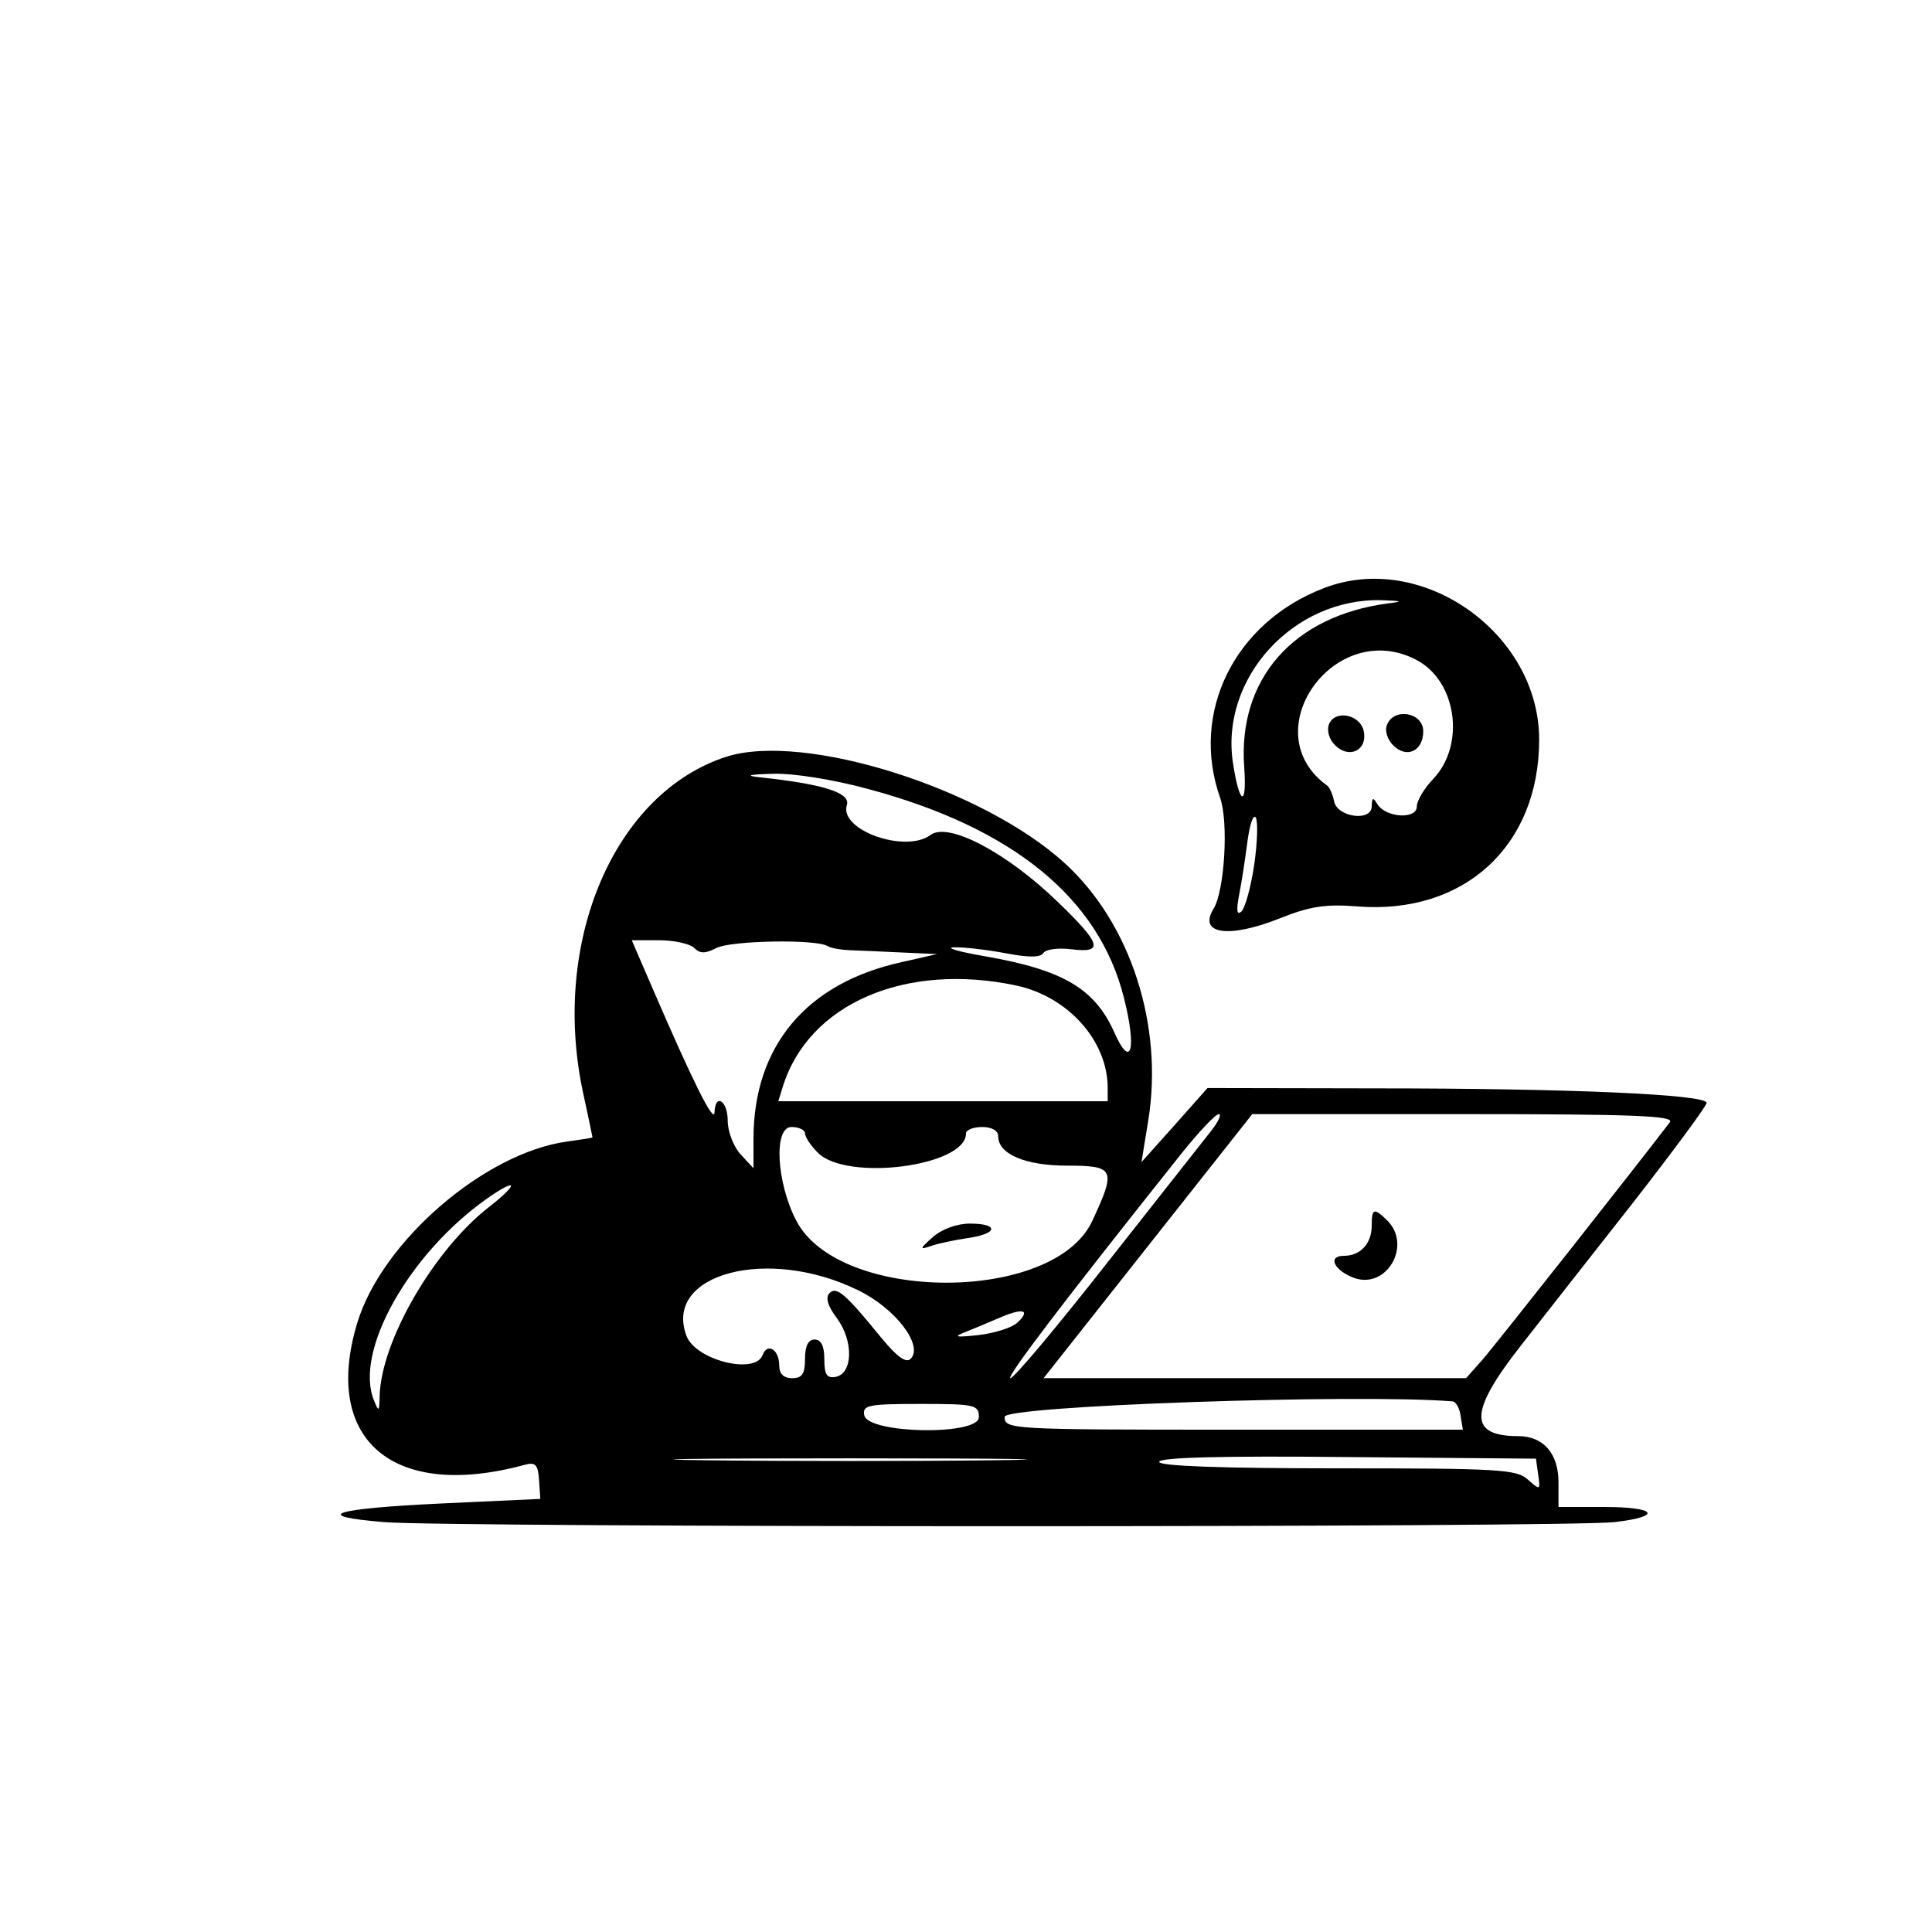 <?xml version="1.0" standalone="no"?>
<!DOCTYPE svg PUBLIC "-//W3C//DTD SVG 20010904//EN"
 "http://www.w3.org/TR/2001/REC-SVG-20010904/DTD/svg10.dtd">
<svg version="1.0" xmlns="http://www.w3.org/2000/svg"
 width="300pt" height="300pt" viewBox="0 0 300 300"
 preserveAspectRatio="xMidYMid meet">
<g transform="translate(0,300) scale(0.05,-0.05)"
fill="#000000" stroke="none">
<path d="M4110 4173 c-277 -107 -414 -386 -321 -650 27 -76 14 -289 -20 -345
-49 -79 46 -93 203 -31 95 38 143 46 244 38 331 -26 564 188 564 518 0 332
-366 589 -670 470z m200 -47 c-294 -39 -466 -235 -446 -508 9 -128 -15 -119
-35 13 -40 263 188 512 461 505 65 -2 69 -4 20 -10z m88 -175 c126 -65 154
-264 53 -370 -28 -29 -51 -68 -51 -86 0 -40 -95 -35 -122 7 -14 23 -17 22 -18
-6 0 -49 -108 -34 -117 16 -4 21 -14 43 -21 48 -231 166 22 523 276 391z
m-503 -637 c-10 -68 -28 -133 -39 -144 -15 -14 -17 2 -8 50 8 39 19 113 26
166 7 53 18 87 26 75 7 -13 5 -78 -5 -147z"/>
<path d="M4127 3750 c-7 -19 1 -47 19 -64 42 -43 99 -18 90 39 -7 55 -90 74
-109 25z"/>
<path d="M4307 3748 c-7 -17 2 -45 19 -62 42 -43 94 -19 94 43 0 59 -92 75
-113 19z"/>
<path d="M2256 3650 c-347 -112 -545 -572 -446 -1040 17 -77 30 -141 30 -142
0 -2 -35 -7 -78 -13 -257 -35 -577 -311 -653 -565 -109 -363 113 -550 521
-439 33 9 41 0 44 -47 l4 -59 -304 -14 c-341 -16 -412 -39 -182 -58 198 -17
3684 -17 3823 0 151 18 129 47 -35 47 l-140 0 0 77 c0 89 -47 143 -125 143
-154 0 -153 75 5 277 66 84 223 285 350 446 126 162 230 302 230 312 0 26
-421 45 -1030 45 l-520 1 -102 -115 -103 -115 21 129 c48 295 -55 613 -259
799 -255 233 -809 408 -1051 331z m439 -100 c449 -120 717 -338 795 -647 41
-161 23 -227 -29 -110 -61 137 -160 195 -401 237 -82 14 -126 27 -98 28 29 1
100 -7 159 -18 73 -14 110 -14 119 0 7 12 46 17 87 12 102 -13 94 16 -42 147
-159 154 -340 249 -395 208 -78 -58 -285 15 -260 93 12 38 -73 65 -270 86 -48
5 -35 9 40 11 64 2 188 -18 295 -47z m-539 -494 c18 -18 34 -18 69 0 45 23
307 28 345 6 11 -7 43 -12 70 -13 28 -1 100 -4 160 -7 l110 -5 -110 -25 c-296
-65 -460 -261 -460 -549 l0 -91 -40 43 c-22 24 -40 71 -40 104 0 63 -39 88
-41 26 -2 -35 -66 93 -190 380 l-67 155 85 0 c47 0 96 -11 109 -24z m1002
-117 c159 -35 280 -170 282 -314 l0 -45 -511 0 -512 0 14 45 c80 258 381 388
727 314z m601 -454 c-24 -30 -169 -215 -323 -410 -153 -195 -287 -355 -298
-355 -16 0 162 234 529 695 55 69 108 125 118 125 10 0 -2 -25 -26 -55z m1427
30 c-91 -120 -546 -697 -584 -740 l-49 -55 -656 0 -656 0 324 410 324 410 658
0 c523 0 654 -5 639 -25z m-2686 -35 c0 -11 18 -38 40 -60 90 -90 460 -42 460
60 0 11 23 20 50 20 30 0 50 -11 50 -29 0 -55 84 -91 214 -91 148 0 153 -11
78 -172 -119 -256 -786 -255 -919 1 -62 119 -71 291 -15 291 23 0 42 -9 42
-20z m-982 -229 c-171 -133 -335 -417 -339 -587 -1 -49 -3 -50 -18 -12 -61
150 107 452 349 624 98 69 104 50 8 -25z m1147 -258 c116 -56 204 -172 163
-213 -14 -14 -42 6 -89 63 -115 141 -141 163 -163 141 -13 -13 -6 -40 24 -79
51 -70 49 -171 -5 -181 -27 -5 -35 7 -35 55 0 41 -10 61 -30 61 -20 0 -30 -20
-30 -60 0 -47 -9 -60 -40 -60 -26 0 -40 13 -40 39 0 50 -37 73 -52 32 -24 -61
-207 -15 -236 60 -73 193 252 280 533 142z m494 -101 c-16 -15 -69 -32 -119
-38 -74 -8 -81 -6 -40 10 28 11 77 32 110 46 69 29 91 21 49 -18z m1377 -289
l7 -43 -712 0 c-696 0 -711 1 -711 40 0 34 1091 72 1390 48 11 0 23 -21 26
-45z m-1496 -4 c0 -58 -345 -52 -356 6 -6 31 12 35 175 35 169 0 181 -3 181
-41z m45 -134 c-245 -3 -645 -3 -890 0 -245 3 -44 6 445 6 490 0 690 -3 445
-6z m1692 -45 c7 -48 6 -49 -32 -15 -34 32 -93 35 -592 35 -361 0 -553 7 -553
20 0 14 199 19 585 15 l585 -5 7 -50z"/>
<path d="M4260 2194 c0 -56 -35 -94 -86 -94 -53 0 -31 -46 32 -69 101 -35 179
101 103 178 -42 41 -49 39 -49 -15z"/>
<path d="M2897 2158 c-41 -36 -42 -40 -7 -28 22 8 74 19 115 25 94 13 99 45 7
45 -40 0 -87 -17 -115 -42z"/>
</g>
</svg>
